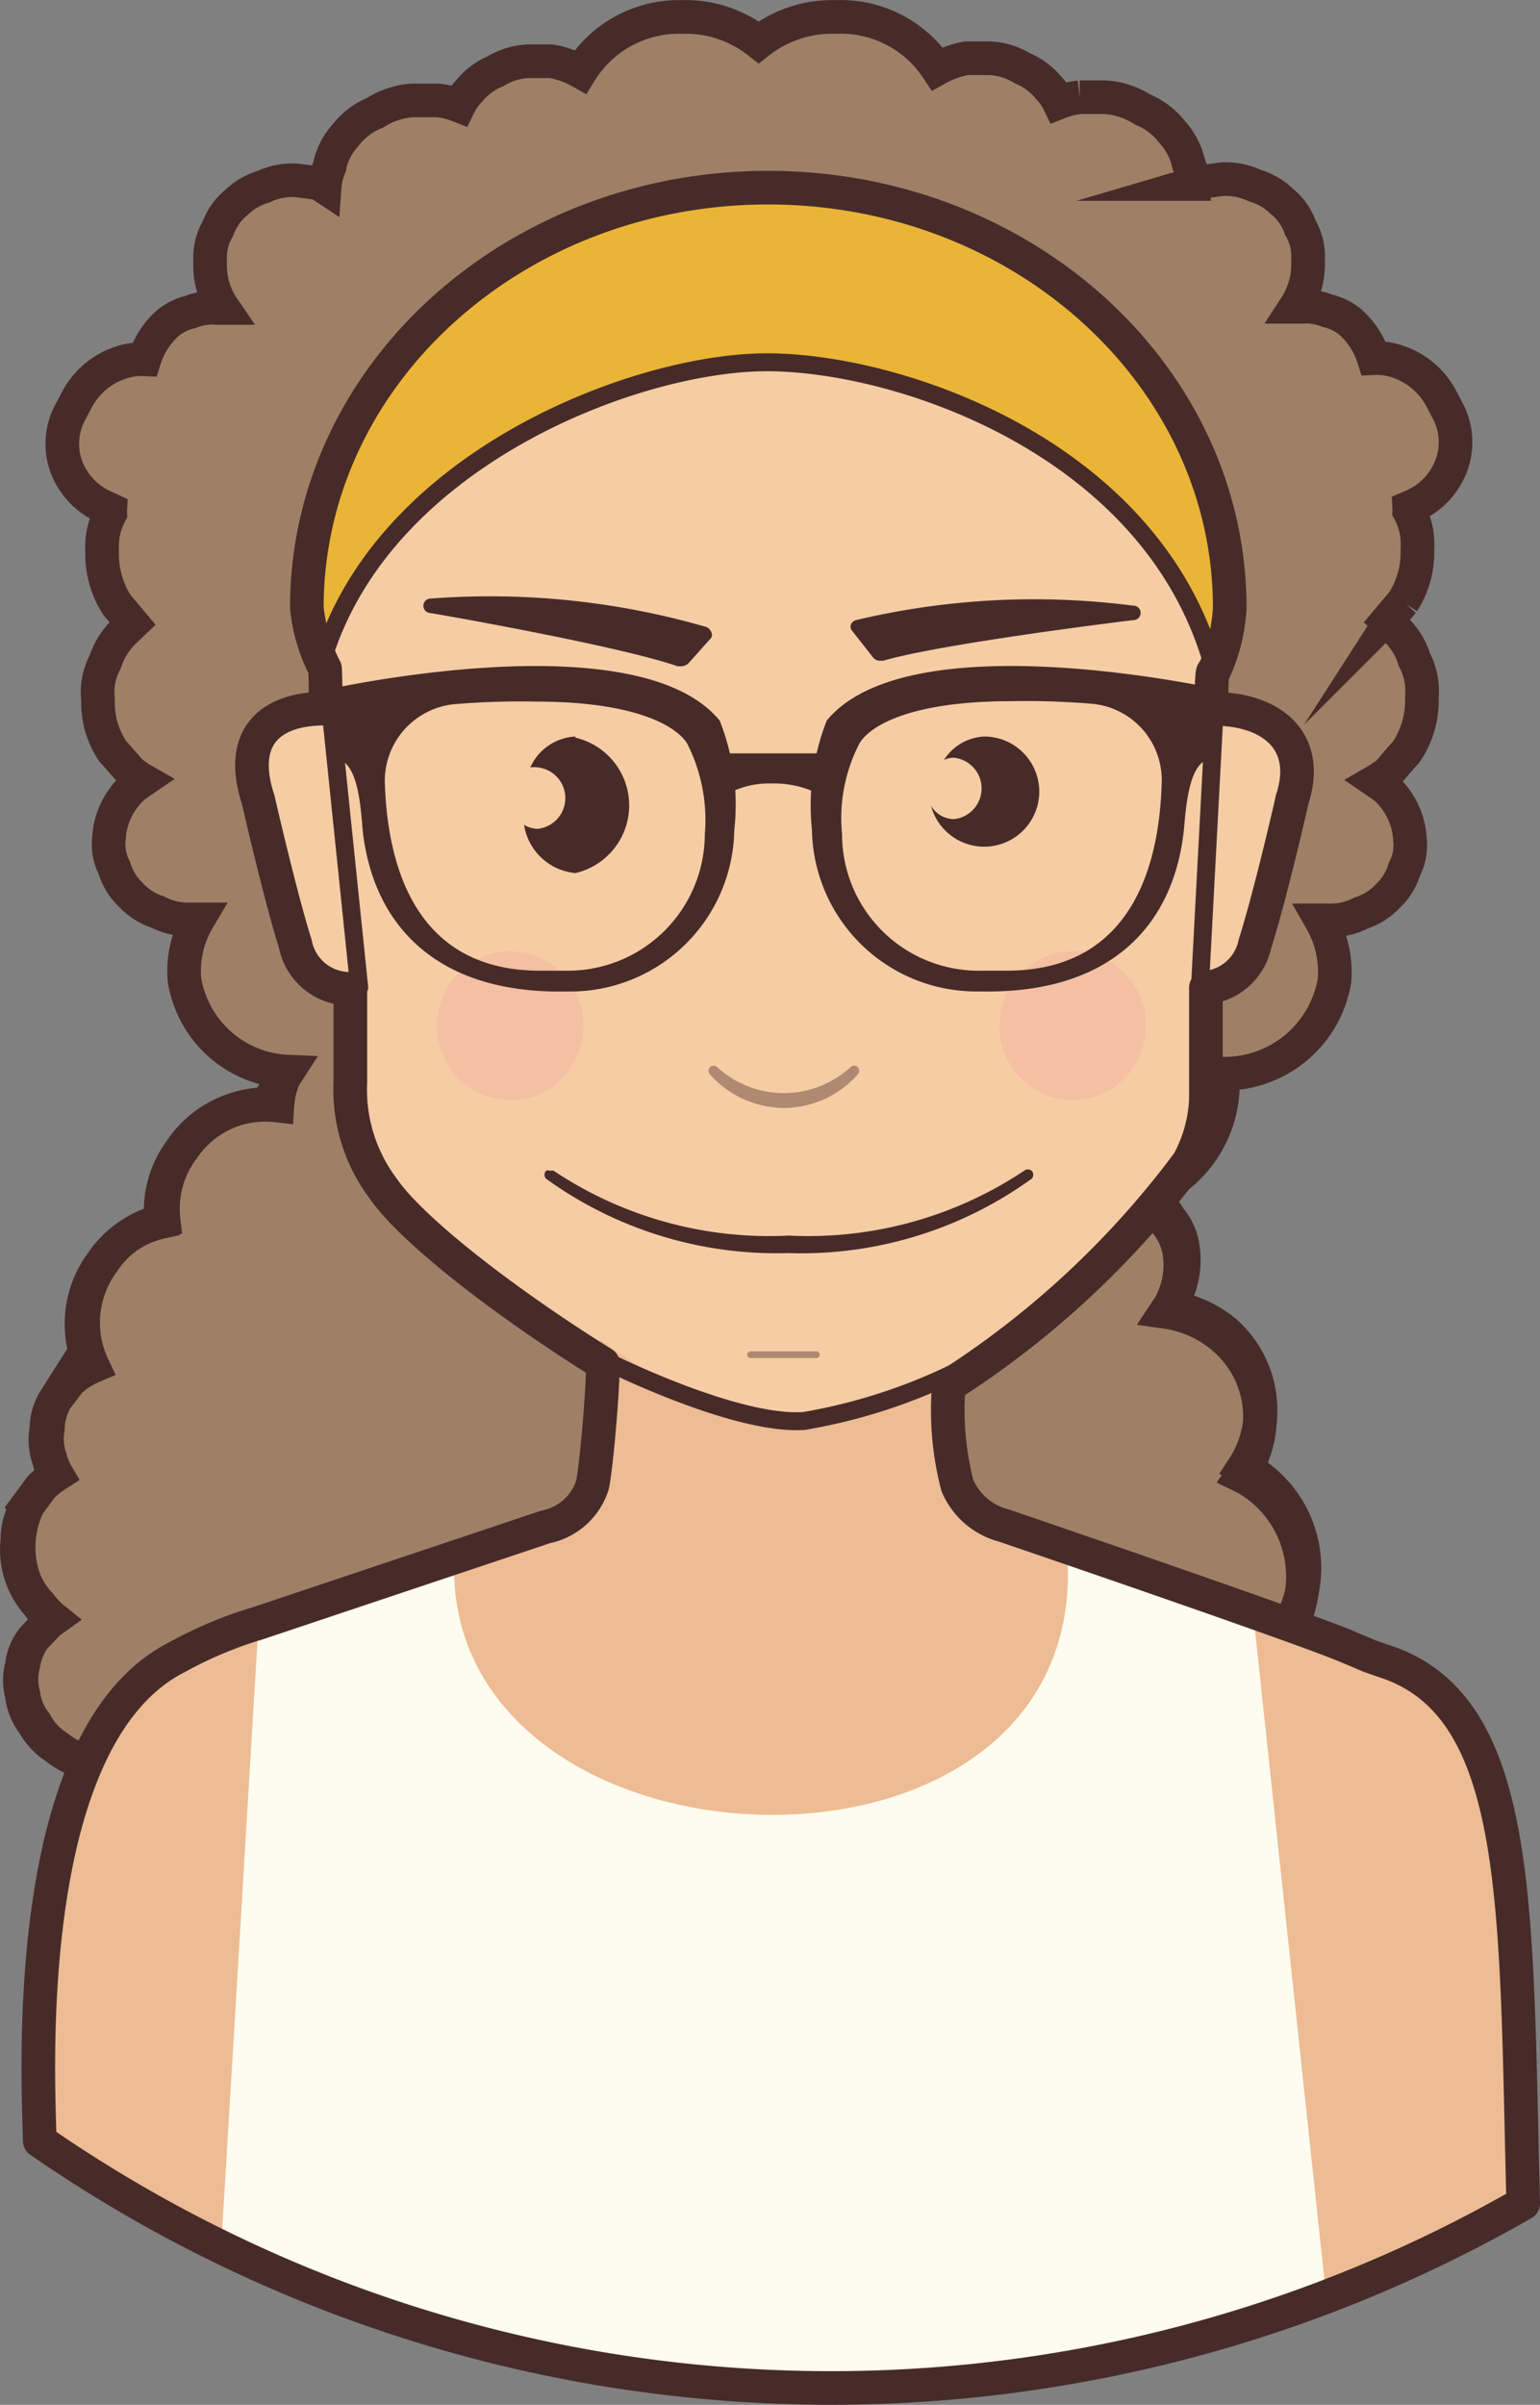 <svg id="Layer_1" data-name="Layer 1" xmlns="http://www.w3.org/2000/svg" viewBox="0 0 687 1072.47">
    <rect x="0" y="0" width="687" height="1072.47" fill="#808080" stroke="none"/>
    <defs>
        <style>
            .cls-1,
            .cls-2 {
                fill: #9f8066;
            }

            .cls-1,
            .cls-10,
            .cls-14,
            .cls-3,
            .cls-5 {
                stroke: #472b29;
            }

            .cls-1,
            .cls-3,
            .cls-5 {
                stroke-miterlimit: 10;
            }

            .cls-1,
            .cls-14,
            .cls-3 {
                stroke-width: 15px;
            }

            .cls-10,
            .cls-14,
            .cls-3 {
                fill: none;
                stroke-linecap: round;
            }

            .cls-4 {
                fill: #f6cca4;
            }

            .cls-5 {
                fill: #eab436;
            }

            .cls-10,
            .cls-5 {
                stroke-width: 8px;
            }

            .cls-6 {
                fill: #edbc94;
            }

            .cls-7 {
                opacity: 0.3;
            }

            .cls-8 {
                opacity: 0.8;
            }

            .cls-9 {
                fill: #f4989e;
            }

            .cls-10,
            .cls-14 {
                stroke-linejoin: round;
            }

            .cls-11 {
                fill: #fdfcef;
            }

            .cls-12,
            .cls-13 {
                fill: #472b29;
            }

            .cls-12 {
                opacity: 0.41;
                isolation: isolate;
            }
        </style>
    </defs>
    <title>long-curly-hair-lady-with-glasses</title>
    <path class="cls-1"
        d="M683.28,882.82A31.06,31.06,0,0,0,707,880.49l2-1.16,1,1.5a33.33,33.33,0,0,0,11.45,12.11l2.49,1.83a44.73,44.73,0,0,0,21.24,7.8H755.8a20.7,20.7,0,0,0,0,4.31,32,32,0,0,0,6.81,14.6,33.06,33.06,0,0,0,11.28,11.45l2.49,1.83a42.52,42.52,0,0,0,20.74,7.13h11.12a39.56,39.56,0,0,0,6.31-1.82v4a35.85,35.85,0,0,0,13.27,22.24,27.08,27.08,0,0,0,12.28,5.81,26.33,26.33,0,0,0,13.45,1.32,24.37,24.37,0,0,0,12.28-4.31,25.39,25.39,0,0,0,9.79-8l1.66-2.48a2.31,2.31,0,0,0,0-.83,49.73,49.73,0,0,0,19.08,19.91,46,46,0,0,0,59.41-12.61l5.14,2.65a50.61,50.61,0,0,0,70.36-7,52.17,52.17,0,0,0,8.3-18.75,43.48,43.48,0,0,0,49.78-17.92,31.52,31.52,0,0,0,5.65-16.6h9.79a34.16,34.16,0,0,0,22.07-12.61,25.59,25.59,0,0,0,6-12.44,25.17,25.17,0,0,0,1.16-13.61,31.37,31.37,0,0,0-2.48-8.8,24.53,24.53,0,0,0,9.12,0,23.69,23.69,0,0,0,12.28-5.47,25.17,25.17,0,0,0,9.79-9.79,34.37,34.37,0,0,0,4-26.39l-3.32-8.46h0a30.85,30.85,0,0,0,13.27-11.45,43.64,43.64,0,0,0,0-52.77,52.46,52.46,0,0,0,14.94-14.11,50.61,50.61,0,0,0-16.6-68.7,36.32,36.32,0,0,0-3.48-2,46.65,46.65,0,0,0-8.13-60.41,50.76,50.76,0,0,0-25.06-11.11h0l1.66-2.49a37.14,37.14,0,0,0,4.31-24.9,25.55,25.55,0,0,0-5.81-12.28,25,25,0,0,0-9.62-9.45,34.79,34.79,0,0,0-25.22-5.15l-3.82,1.16a43.67,43.67,0,0,0,0-6.47l-3.15-10.62a40.72,40.72,0,0,0-13.78-16.59l-2.49-1.83a47.62,47.62,0,0,0-31.19-8.3h-4.48l-3.16-10.12A44.71,44.71,0,0,0,1027,465.8l-2.49-1.83a35.23,35.23,0,0,0-15.1-6.64h-1.83V455a31.7,31.7,0,0,0-5.8-23.23,33.23,33.23,0,0,0-20.08-12.45l-6.81-1.16a33.2,33.2,0,0,0-23.4,4.81,22.84,22.84,0,0,0-6.8,7,18.61,18.61,0,0,0-6.8-1.66,25.72,25.72,0,0,0-20.91,4.48,19.39,19.39,0,0,0-7.47,7.64,13.5,13.5,0,0,0-1.16,2.15,37.07,37.07,0,0,0-12.12-14.77l-2.49-1.66a27.65,27.65,0,0,0-13.11-5.47,30.33,30.33,0,0,0-25.88,4.15,24.56,24.56,0,0,0-9.63,8.79l-4.15,8.13v2.82a51.6,51.6,0,0,0-23.73-6.63,43.94,43.94,0,0,0-28,12.77l-5.64,8.47a37.37,37.37,0,0,0-2.82,8.29,32.2,32.2,0,0,0-8,0,27,27,0,0,0-12.94,3.49,25.89,25.89,0,0,0-11.12,8.13l-5.15,7.8a39.17,39.17,0,0,0-3,12.28,45.31,45.31,0,0,0-42.32,19.91,44.47,44.47,0,0,0-8.46,31.7,43,43,0,0,0-26.89,18.42,45.47,45.47,0,0,0-4.64,46.63,34.62,34.62,0,0,0-10.62,7L642,630.25a26.25,26.25,0,0,0-3.81,13.11,26.57,26.57,0,0,0,1,13.44,28.35,28.35,0,0,0,3,7.3,40.4,40.4,0,0,0-6.64,5.31l-6.14,8.3a43.45,43.45,0,0,0-2.65,30.7,32.16,32.16,0,0,0,7.8,13.44,34.18,34.18,0,0,0,6.3,6.64l-2.32,1.66-6.31,6.64a26.78,26.78,0,0,0-5,12.11,24.92,24.92,0,0,0,0,13.11,25.63,25.63,0,0,0,5.31,12.78A28.34,28.34,0,0,0,642,785.24l2.49,1.83a36,36,0,0,0,17.93,6.3l-1.66,1.83a20.06,20.06,0,0,0-4.65,9.62,19.77,19.77,0,0,0-1,10.79,21.43,21.43,0,0,0,3.65,10.45,23.58,23.58,0,0,0,4,6,22.23,22.23,0,0,0-4.32,8.63,31.83,31.83,0,0,0,3.32,23.56l3.32,6.14A33.23,33.23,0,0,0,683.28,882.82Z"
        transform="translate(-616.79 -6.53)" />
    <path class="cls-2"
        d="M647.61,211.73A32,32,0,0,0,665,229.82l2.16,1a11.5,11.5,0,0,1,0,1.66,32,32,0,0,0-3.65,16.59v3a40.89,40.89,0,0,0,6.64,21.9l7.13,8.46a21.88,21.88,0,0,0-3.48,3.32,31.64,31.64,0,0,0-9,13.94,30.1,30.1,0,0,0-3.15,16.6v3.15a40.58,40.58,0,0,0,6.64,21.08l7.8,8.79a42.5,42.5,0,0,0,5.64,4l-3.65,2.49a33.22,33.22,0,0,0-11.62,23.57A26.09,26.09,0,0,0,669,392.61a26.92,26.92,0,0,0,7.47,11.95A28.56,28.56,0,0,0,688.26,412,30.3,30.3,0,0,0,702,415.35h4.31a43.94,43.94,0,0,0-6,26.88,49.78,49.78,0,0,0,49.78,41.49,33,33,0,0,0,0,4,52.93,52.93,0,0,0,51.78,53.43,66.14,66.14,0,0,0,21.24-4.81,48.6,48.6,0,0,0,48.29,30.2,38.45,38.45,0,0,0,18.42-4.81h0l5.64,7.64A40.7,40.7,0,0,0,921.75,581a31.22,31.22,0,0,0,15.1-2.32,28.66,28.66,0,0,0,13.11-7,25.8,25.8,0,0,0,6.31-7.14,26.24,26.24,0,0,0,6.47,7.14,28,28,0,0,0,13.11,7A30.76,30.76,0,0,0,991,581a40.28,40.28,0,0,0,26.38-11.45l5.81-7.63h0a39.22,39.22,0,0,0,18.59,4.81A48.29,48.29,0,0,0,1090,536.32a66.28,66.28,0,0,0,22.57,4,53.27,53.27,0,0,0,51.77-53.77v-4a49.8,49.8,0,0,0,49.79-41.49,46.31,46.31,0,0,0-6-26.88h4.32a29,29,0,0,0,13.6-3.32,31.57,31.57,0,0,0,19.25-19.42,24.44,24.44,0,0,0,2.66-13.27,33.19,33.19,0,0,0-11.78-23.57l-3.49-2.49a42.77,42.77,0,0,0,5.64-4l7.64-8.8a40.64,40.64,0,0,0,6.8-21.07v-3.15a46.12,46.12,0,0,0-12.11-29.71l-3.49-3.32,7.14-8.46a39.27,39.27,0,0,0,6.47-21.91v-3a30.56,30.56,0,0,0-3.65-16.6,5.14,5.14,0,0,0,0-1.66l2.32-1a33.21,33.21,0,0,0,17.43-18.09,29.87,29.87,0,0,0-2.66-23.56l-3.32-6.31a34.35,34.35,0,0,0-19.41-16.59,30.39,30.39,0,0,0-10.79-1.5,17.94,17.94,0,0,0-2.82-6.64,21.26,21.26,0,0,0-7.14-9.12,24.09,24.09,0,0,0-11-4.65,25.65,25.65,0,0,0-11.78-1.83h-2.66a34.85,34.85,0,0,0,5.65-18.42v-3.15a25,25,0,0,0-3.49-13.77,26.63,26.63,0,0,0-8.13-11.62,29.5,29.5,0,0,0-12.28-7.13,30.17,30.17,0,0,0-14.27-2.82l-10.12,1.32-3,.83a28.21,28.21,0,0,0-2-9,29.54,29.54,0,0,0-7.3-14.1,31.55,31.55,0,0,0-13.11-10.13,36,36,0,0,0-16.6-5.47h-11.45A36.27,36.27,0,0,0,1090,50.1a25.15,25.15,0,0,0-4.65-6.64,28.93,28.93,0,0,0-11.61-8.63,30.81,30.81,0,0,0-14.44-4.48H1049A38.5,38.5,0,0,0,1035.92,35a52.29,52.29,0,0,0-45.47-23.07A53,53,0,0,0,956.1,23.22,56.76,56.76,0,0,0,876.66,34.7l-.21.3a38.65,38.65,0,0,0-13.11-4.65H853.05a31.46,31.46,0,0,0-14.61,4.48A35.38,35.38,0,0,0,821.85,50.1a34.69,34.69,0,0,0-9.29-2.32H801.27a35.89,35.89,0,0,0-16.59,5.47A32,32,0,0,0,771.4,63.38a29.35,29.35,0,0,0-7.13,14.1,28,28,0,0,0-2,9l-3-.83-10.12-1.32a29.68,29.68,0,0,0-14.28,2.82,30.14,30.14,0,0,0-12.44,7.13,28,28,0,0,0-8.13,11.62A24.87,24.87,0,0,0,711,119.63v3.15a33.17,33.17,0,0,0,5.64,18.42h-2.82A25.92,25.92,0,0,0,702,143a24.37,24.37,0,0,0-10.29,5.31,21.46,21.46,0,0,0-7.3,9.13,25.44,25.44,0,0,0-2.82,6.64A29.26,29.26,0,0,0,671,165.6a33.19,33.19,0,0,0-19.41,16.59l-2.66,5.65A30.53,30.53,0,0,0,647.61,211.73Z"
        transform="translate(-616.79 -6.53)" />
    <path class="cls-3"
        d="M1263.1,190.66l-3.32-6.31a34.17,34.17,0,0,0-19.58-16.59,28.82,28.82,0,0,0-10.62-1.5,36,36,0,0,0-10-15.76,24,24,0,0,0-10.45-5.31,25.54,25.54,0,0,0-11.78-1.83h-2.66a34.77,34.77,0,0,0,5.64-18.42v-3.15a25.09,25.09,0,0,0-3.48-13.77,25.75,25.75,0,0,0-8.13-11.62,29.69,29.69,0,0,0-12.28-7.14A30.46,30.46,0,0,0,1162,86.44l-10.12,1.33-2.82.83a27.89,27.89,0,0,0-2-9,31.2,31.2,0,0,0-7.3-14.11,32,32,0,0,0-13.27-10.12,35.22,35.22,0,0,0-16.6-5.48h-11.45a36.81,36.81,0,0,0-9.29,2.33,25.15,25.15,0,0,0-4.65-6.64A30.1,30.1,0,0,0,1072.93,37a30.81,30.81,0,0,0-14.44-4.48H1048a41.41,41.41,0,0,0-13.11,4.65,51.59,51.59,0,0,0-45.46-23.07,52.79,52.79,0,0,0-34.19,11.28,52.47,52.47,0,0,0-34.18-11.28,51.63,51.63,0,0,0-45.31,24.39,40,40,0,0,0-13.11-4.64H852.22a30.55,30.55,0,0,0-14.44,4.48A30,30,0,0,0,826.16,47a25.35,25.35,0,0,0-4.64,6.64,36,36,0,0,0-9.3-2.33H800.77a35.19,35.19,0,0,0-16.59,5.48A32.07,32.07,0,0,0,770.9,66.86,29.33,29.33,0,0,0,763.77,81a28.52,28.52,0,0,0-2.16,9L759,88.27l-10.13-1.33a30.28,30.28,0,0,0-14.43,2.82,29.57,29.57,0,0,0-12.28,7.14A27.05,27.05,0,0,0,714,108.51a25.15,25.15,0,0,0-3.48,13.78v3.15a33.21,33.21,0,0,0,5.81,18.42h-2.82a25.56,25.56,0,0,0-11.79,1.83A24,24,0,0,0,691.25,151a36,36,0,0,0-10,15.76,29,29,0,0,0-10.62,1.49,34.21,34.21,0,0,0-19.58,16.6l-3.32,6.3a29.88,29.88,0,0,0-1.33,23.57,32.07,32.07,0,0,0,17.43,18.09l2.16,1a15.32,15.32,0,0,0,0,1.66,32,32,0,0,0-3.65,16.6v2.15a42.19,42.19,0,0,0,6.47,21.91l7.13,8.46-3.48,3.32a33.24,33.24,0,0,0-8.8,13.94,28.37,28.37,0,0,0-3.15,16.6v2.15a39,39,0,0,0,6.64,21.08c2.65,2.82,5.14,5.81,7.8,8.79a34.22,34.22,0,0,0,5.64,4L677,356.93a33.22,33.22,0,0,0-11.62,23.57,23.12,23.12,0,0,0,2.49,13.27,26.83,26.83,0,0,0,7.47,12,27.57,27.57,0,0,0,11.78,7.47,29.3,29.3,0,0,0,13.61,3.32h4.48a45.26,45.26,0,0,0-6.14,26.88,48.79,48.79,0,0,0,46.13,41l-1.82,2.82a31.9,31.9,0,0,0-3,12.28,45.32,45.32,0,0,0-43.15,20.25,44.51,44.51,0,0,0-8.46,31.69,43,43,0,0,0-26.55,18.09,45.79,45.79,0,0,0-4.81,46.63,36.1,36.1,0,0,0-10.46,7l-5.64,7.47a24.55,24.55,0,0,0-3.82,13.11,26.57,26.57,0,0,0,1,13.44,28,28,0,0,0,3,7.3,41,41,0,0,0-6.64,5.31l-6.14,8.3a28.8,28.8,0,0,0-4.15,15.27,36.49,36.49,0,0,0,9.29,28.87,26.56,26.56,0,0,0,6.31,6.64l-2.32,1.66-6.31,6.64a23.76,23.76,0,0,0-5,12.11,25.13,25.13,0,0,0,0,13.11,25.48,25.48,0,0,0,5.15,12.78,30.21,30.21,0,0,0,9.62,10.45l2.49,1.83a35.88,35.88,0,0,0,17.92,6.3l-1.66,1.83a20.08,20.08,0,0,0-4.64,9.63,19.64,19.64,0,0,0-1,10.78,21.47,21.47,0,0,0,3.65,10.46,23.49,23.49,0,0,0,4,6,22.28,22.28,0,0,0-4.31,8.63,31.65,31.65,0,0,0,3.15,23.56l3.49,6.14a33.15,33.15,0,0,0,18.42,14.61A31.34,31.34,0,0,0,706.68,883l2-1.16,1,1.5A33.27,33.27,0,0,0,721,895.43l2.66,1.83a44,44,0,0,0,21.24,7.79h10.46a39.74,39.74,0,0,0,1,4.32,32.09,32.09,0,0,0,6.8,14.6,33.12,33.12,0,0,0,11.12,11.45l2.66,1.83a42,42,0,0,0,20.74,7.13h11.12a37.63,37.63,0,0,0,6.14-1.82v4a35.82,35.82,0,0,0,13.28,21.24,26.59,26.59,0,0,0,12.11,5.81,27.29,27.29,0,0,0,13.61,1.33,24.9,24.9,0,0,0,12.28-4.32,25.46,25.46,0,0,0,9.79-8l1.66-2.49h0a50.94,50.94,0,0,0,18.92,19.91,46.29,46.29,0,0,0,59.57-12.61l3,2.66a50.61,50.61,0,0,0,70.52-7.14,53.33,53.33,0,0,0,8.3-18.59,43.64,43.64,0,0,0,49.79-17.92,33.21,33.21,0,0,0,5.64-16.59H1103A34.24,34.24,0,0,0,1126,897.59a25.62,25.62,0,0,0,6-12.45,25.24,25.24,0,0,0,1-13.61,26.74,26.74,0,0,0-2.49-8.79,24.17,24.17,0,0,0,9.13,0,23.7,23.7,0,0,0,12.44-5.48,26.28,26.28,0,0,0,9.79-9.79,35,35,0,0,0,4-25.89l-3.32-8.46h0a31.83,31.83,0,0,0,13.6-10.79,43.64,43.64,0,0,0,0-52.77,52,52,0,0,0,14.77-14.1,50.6,50.6,0,0,0-16.59-68.7,39.14,39.14,0,0,0-3.65-2A46.31,46.31,0,0,0,1162,602.7a50.78,50.78,0,0,0-25.22-11.12h0l1.65-2.49a37.12,37.12,0,0,0,4.32-24.89,27.29,27.29,0,0,0-5.81-12.28,26.44,26.44,0,0,0-9.62-9.46l-3.49-1.82a52.78,52.78,0,0,0,38.5-51.28,16.56,16.56,0,0,0,0-4,49.8,49.8,0,0,0,49.79-41.49,46.31,46.31,0,0,0-6-26.88h4.32a29.42,29.42,0,0,0,13.6-3.32,27.6,27.6,0,0,0,11.79-7.47,26.9,26.9,0,0,0,7.46-12,23,23,0,0,0,2.49-13.27,33.21,33.21,0,0,0-11.61-23.57l-3.65-2.49a44.79,44.79,0,0,0,5.8-4c2.49-3,5-6,7.64-8.79a40.67,40.67,0,0,0,7.13-21.58v-3.15a30,30,0,0,0-3.32-16.6,31.13,31.13,0,0,0-8.79-13.93l-3.49-3.32,7.14-8.47a40.79,40.79,0,0,0,6.47-20.91v-3a30.56,30.56,0,0,0-3.65-16.6,15.32,15.32,0,0,0,0-1.66l2.32-1a31.89,31.89,0,0,0,16.6-18.09A29.87,29.87,0,0,0,1263.1,190.66Z"
        transform="translate(-616.79 -6.53)" />
    <path class="cls-4"
        d="M1156.23,320.59c2.16-25.22-5.48-46.79-3.82-59.41h0c-22.23-27.38-36.17-59.57-66.37-79.15a394.55,394.55,0,0,0-112.52-47C878.94,111.33,785.84,180.53,756.63,270a5.38,5.38,0,0,1-1,1.66,340.22,340.22,0,0,1,6.14,48.95c-25.56,0-38.67,13.44-29.87,40.33,0,0,10,43.64,16.59,64.55a24.55,24.55,0,0,0,24.56,19.91V487a73.73,73.73,0,0,0,14.27,46.63c24.23,35.84,152.51,118.81,183.54,116,49.78,0,149.35-85.29,175.74-127.77a64.3,64.3,0,0,0,7.8-28.05V444.06a25.06,25.06,0,0,0,21.07-19.75c6.64-20.91,16.6-64.06,16.6-64.55C1201,333.54,1181.79,320.59,1156.23,320.59Z"
        transform="translate(-616.79 -6.53)" />
    <path class="cls-5"
        d="M958.42,88.27c-113.67,0-205.77,83-205.77,187.35A76.79,76.79,0,0,0,759.79,304C785,212.06,899.84,168.09,958.92,168.09S1131.17,206.26,1158.06,304a77,77,0,0,0,7.13-28.54C1164.36,171.24,1072.1,88.27,958.42,88.27Z"
        transform="translate(-616.79 -6.53)" />
    <path class="cls-6"
        d="M1232.73,744.58l-6.3-2-9.46-4c-20.41-8.79-153.83-54.26-153.83-54.26a31.36,31.36,0,0,1-19.25-17.93,149.36,149.36,0,0,1-3.82-48.45,367.54,367.54,0,0,1-70,23.73c-31,3-85.46-37.67-85.46-37.67s-1.66,49.78-3.82,61.56a27.88,27.88,0,0,1-20.91,18.76L731.08,727.16a132.73,132.73,0,0,0-36,15.1,128.77,128.77,0,0,0-54.27,77.66H640a73.63,73.63,0,0,0-1.49,10.13,82.47,82.47,0,0,0-2.32,21.57c-.83,7.8-1.5,99.57-2.33,108.2,132.76,92.59,271.66,102.72,446.4,102.72,76.83,0,153.17-43.81,215.73-75.34C1289,832.2,1303.43,766.32,1232.73,744.58Z"
        transform="translate(-616.79 -6.53)" />
    <g class="cls-7">
        <g class="cls-8">
            <ellipse class="cls-9" cx="227.63" cy="457.44" rx="32.69" ry="33.19" />
        </g>
        <g class="cls-8">
            <ellipse class="cls-9" cx="478.54" cy="457.44" rx="32.69" ry="33.19" />
        </g>
    </g>
    <line class="cls-10" x1="147.14" y1="313.56" x2="160.25" y2="440.35" />
    <line class="cls-10" x1="542.43" y1="305.93" x2="535.29" y2="440.35" />
    <path class="cls-11"
        d="M819.36,703.1c-3.65,147.86,293.39,156.65,272.82-11l83,27.71L1208.34,1030a666.11,666.11,0,0,1-492.86-21.74l16.59-276.63Z"
        transform="translate(-616.79 -6.53)" />
    <path class="cls-12"
        d="M966.22,500.64a44.12,44.12,0,0,0,33.19-14.93,2.48,2.48,0,0,0,0-3.32h0a2.32,2.32,0,0,0-3.15,0,44,44,0,0,1-59.58,0,2.32,2.32,0,0,0-3.15,0,2.5,2.5,0,0,0,0,3.32A44.47,44.47,0,0,0,966.22,500.64Z"
        transform="translate(-616.79 -6.53)" />
    <path class="cls-12" d="M981,612.16a1.5,1.5,0,1,0,0-3H951.62a1.5,1.5,0,0,0,0,3Z"
        transform="translate(-616.79 -6.53)" />
    <path id="leftEyebrow" class="cls-13"
        d="M932.2,286.24a347.45,347.45,0,0,0-123.13-12.78,3.24,3.24,0,1,0-.33,6.48c.83,0,84.3,14.6,110.35,23.73h1.33a5,5,0,0,0,3.49-1.33L934,291.05a2.66,2.66,0,0,0,0-2.82A4.31,4.31,0,0,0,932.2,286.24Z"
        transform="translate(-616.79 -6.53)" />
    <path id="rightEyebrow" class="cls-13"
        d="M998.58,283.09a344.76,344.76,0,0,1,123.63-6.47,3.24,3.24,0,1,1,0,6.47s-84.8,10.29-111.35,18.09h-1.33a4,4,0,0,1-3.31-1.5l-9.63-12.28a3,3,0,0,1,0-2.82A3.67,3.67,0,0,1,998.58,283.09Z"
        transform="translate(-616.79 -6.53)" />
    <path id="leftEye" class="cls-13"
        d="M873.46,335a23.22,23.22,0,0,0-20.08,13.77,11.54,11.54,0,0,1,3.32,0,13.77,13.77,0,0,1,0,27.38,11.6,11.6,0,0,1-6.14-1.82,25.56,25.56,0,0,0,22.9,21.57,31,31,0,0,0,0-60.4Z"
        transform="translate(-616.79 -6.53)" />
    <path id="rightEye" class="cls-13"
        d="M1055.83,335a22.41,22.41,0,0,0-17.92,10.45,10.07,10.07,0,0,1,4.48-1,13.77,13.77,0,0,1,0,27.38,12,12,0,0,1-10.29-6A24.56,24.56,0,1,0,1055.83,335Z"
        transform="translate(-616.79 -6.53)" />
    <path class="cls-10" d="M888.56,614.15s56.92,28.38,87.12,26.05A248.88,248.88,0,0,0,1049,615.48"
        transform="translate(-616.79 -6.53)" />
    <path class="cls-13"
        d="M937.85,327.89c-37.34-45.47-177.9-13.27-178.06-13.27,2.65,10.29,4.81,20.41,7,30.37,10.45,1.16,11,24.56,11.94,33.19C783.85,419.5,811.89,450,870,448.7a73.18,73.18,0,0,0,74.35-72v0A101.69,101.69,0,0,0,937.85,327.89Zm-6.64,50.78a61.07,61.07,0,0,1-61.38,60.76l-1.35,0H857.69c-58.08,0-68-51-69.2-83a34.36,34.36,0,0,1,31-35.85,350.09,350.09,0,0,1,36.5-1.16c43.32,0,62.23,10.46,67.38,18.75A75.44,75.44,0,0,1,931.21,378.67Z"
        transform="translate(-616.79 -6.53)" />
    <path class="cls-13"
        d="M979,376.68a73.35,73.35,0,0,0,74.65,72h0c58.41,1.33,86.12-29.2,91.1-70.52,1-8.63,1.66-32,12.12-33.19,2-10,4.31-20.08,6.8-30.37,0,0-140.72-32.2-178.06,13.27A104,104,0,0,0,979,376.68ZM1000.24,338c5-8.3,23.9-18.76,67.38-18.76a352.87,352.87,0,0,1,36.5,1.17,34.18,34.18,0,0,1,30.87,36c-1,32-11,83-69,83h-11a60.91,60.91,0,0,1-62.54-59.22c0-.51,0-1,0-1.52A72.24,72.24,0,0,1,1000.24,338Z"
        transform="translate(-616.79 -6.53)" />
    <path class="cls-13"
        d="M987,363.57a44,44,0,0,0-26.06-7.63,38.39,38.39,0,0,0-24.23,7.63c-2.48-7.13-5-14.1-7.63-21.07h66.38C992.11,349.47,989.62,356.44,987,363.57Z"
        transform="translate(-616.79 -6.53)" />
    <path id="mouth" class="cls-13"
        d="M1077.07,532.17a2.65,2.65,0,0,0,0-3.48h0a2.65,2.65,0,0,0-3.48,0,173.61,173.61,0,0,1-104.88,28.87,173.27,173.27,0,0,1-104.88-28.87,2.77,2.77,0,0,0-1.66,0,2.15,2.15,0,0,0-1.82,0,2.65,2.65,0,0,0,0,3.48,175.54,175.54,0,0,0,108,33.19A175.49,175.49,0,0,0,1077.07,532.17Z"
        transform="translate(-616.79 -6.53)" />
    <path class="cls-14"
        d="M1233.4,747.07l-5.65-2-9.45-4c-20.42-8.8-153.84-54.26-153.84-54.26a30.88,30.88,0,0,1-20.57-17.76,132.46,132.46,0,0,1-3.82-44.64,403.94,403.94,0,0,0,106.87-99.57,64.09,64.09,0,0,0,7.8-28V447a24.71,24.71,0,0,0,21.9-19.58c6.64-20.74,16.6-64,16.6-64.39,8.79-26.88-10.46-40.82-36-40.32,0-7.14,0-17.92,1-16.59a76.82,76.82,0,0,0,7.14-28.55c0-103.38-92.27-187.35-205.94-187.35s-205.77,84-205.77,187.35a75.79,75.79,0,0,0,8.13,27.22c.29,5.91.29,11.84,0,17.75-25.56,0-38.67,13.61-29.87,40.49,0,0,10,43.65,16.59,64.39a24.72,24.72,0,0,0,24.56,20.08V489a73.33,73.33,0,0,0,14.44,47.29c13.27,19.42,56.42,52.28,98.24,78.33,0,12.11-2.82,45-4.65,54.1a27.53,27.53,0,0,1-20.91,18.75l-128.44,43a181.64,181.64,0,0,0-36,15.1c-70.86,36-61.73,191-61.23,215.73a620.48,620.48,0,0,0,661.79,27.88C1292.8,857.76,1296.62,766.49,1233.4,747.07Z"
        transform="translate(-616.79 -6.53)" />


        <style>
            #rightEye, #leftEye {
                animation:Blink 8s infinite ease-in-out;
            }

            @keyframes Blink{
            0%{opacity: 0;}
            25%{opacity: 1;}
            45%{opacity: 1;}
            50%{opacity: 0;}
            65%{opacity: 1;}
            95%{opacity: 1;}
            100%{opacity: 0;}
        }
        </style>
</svg>